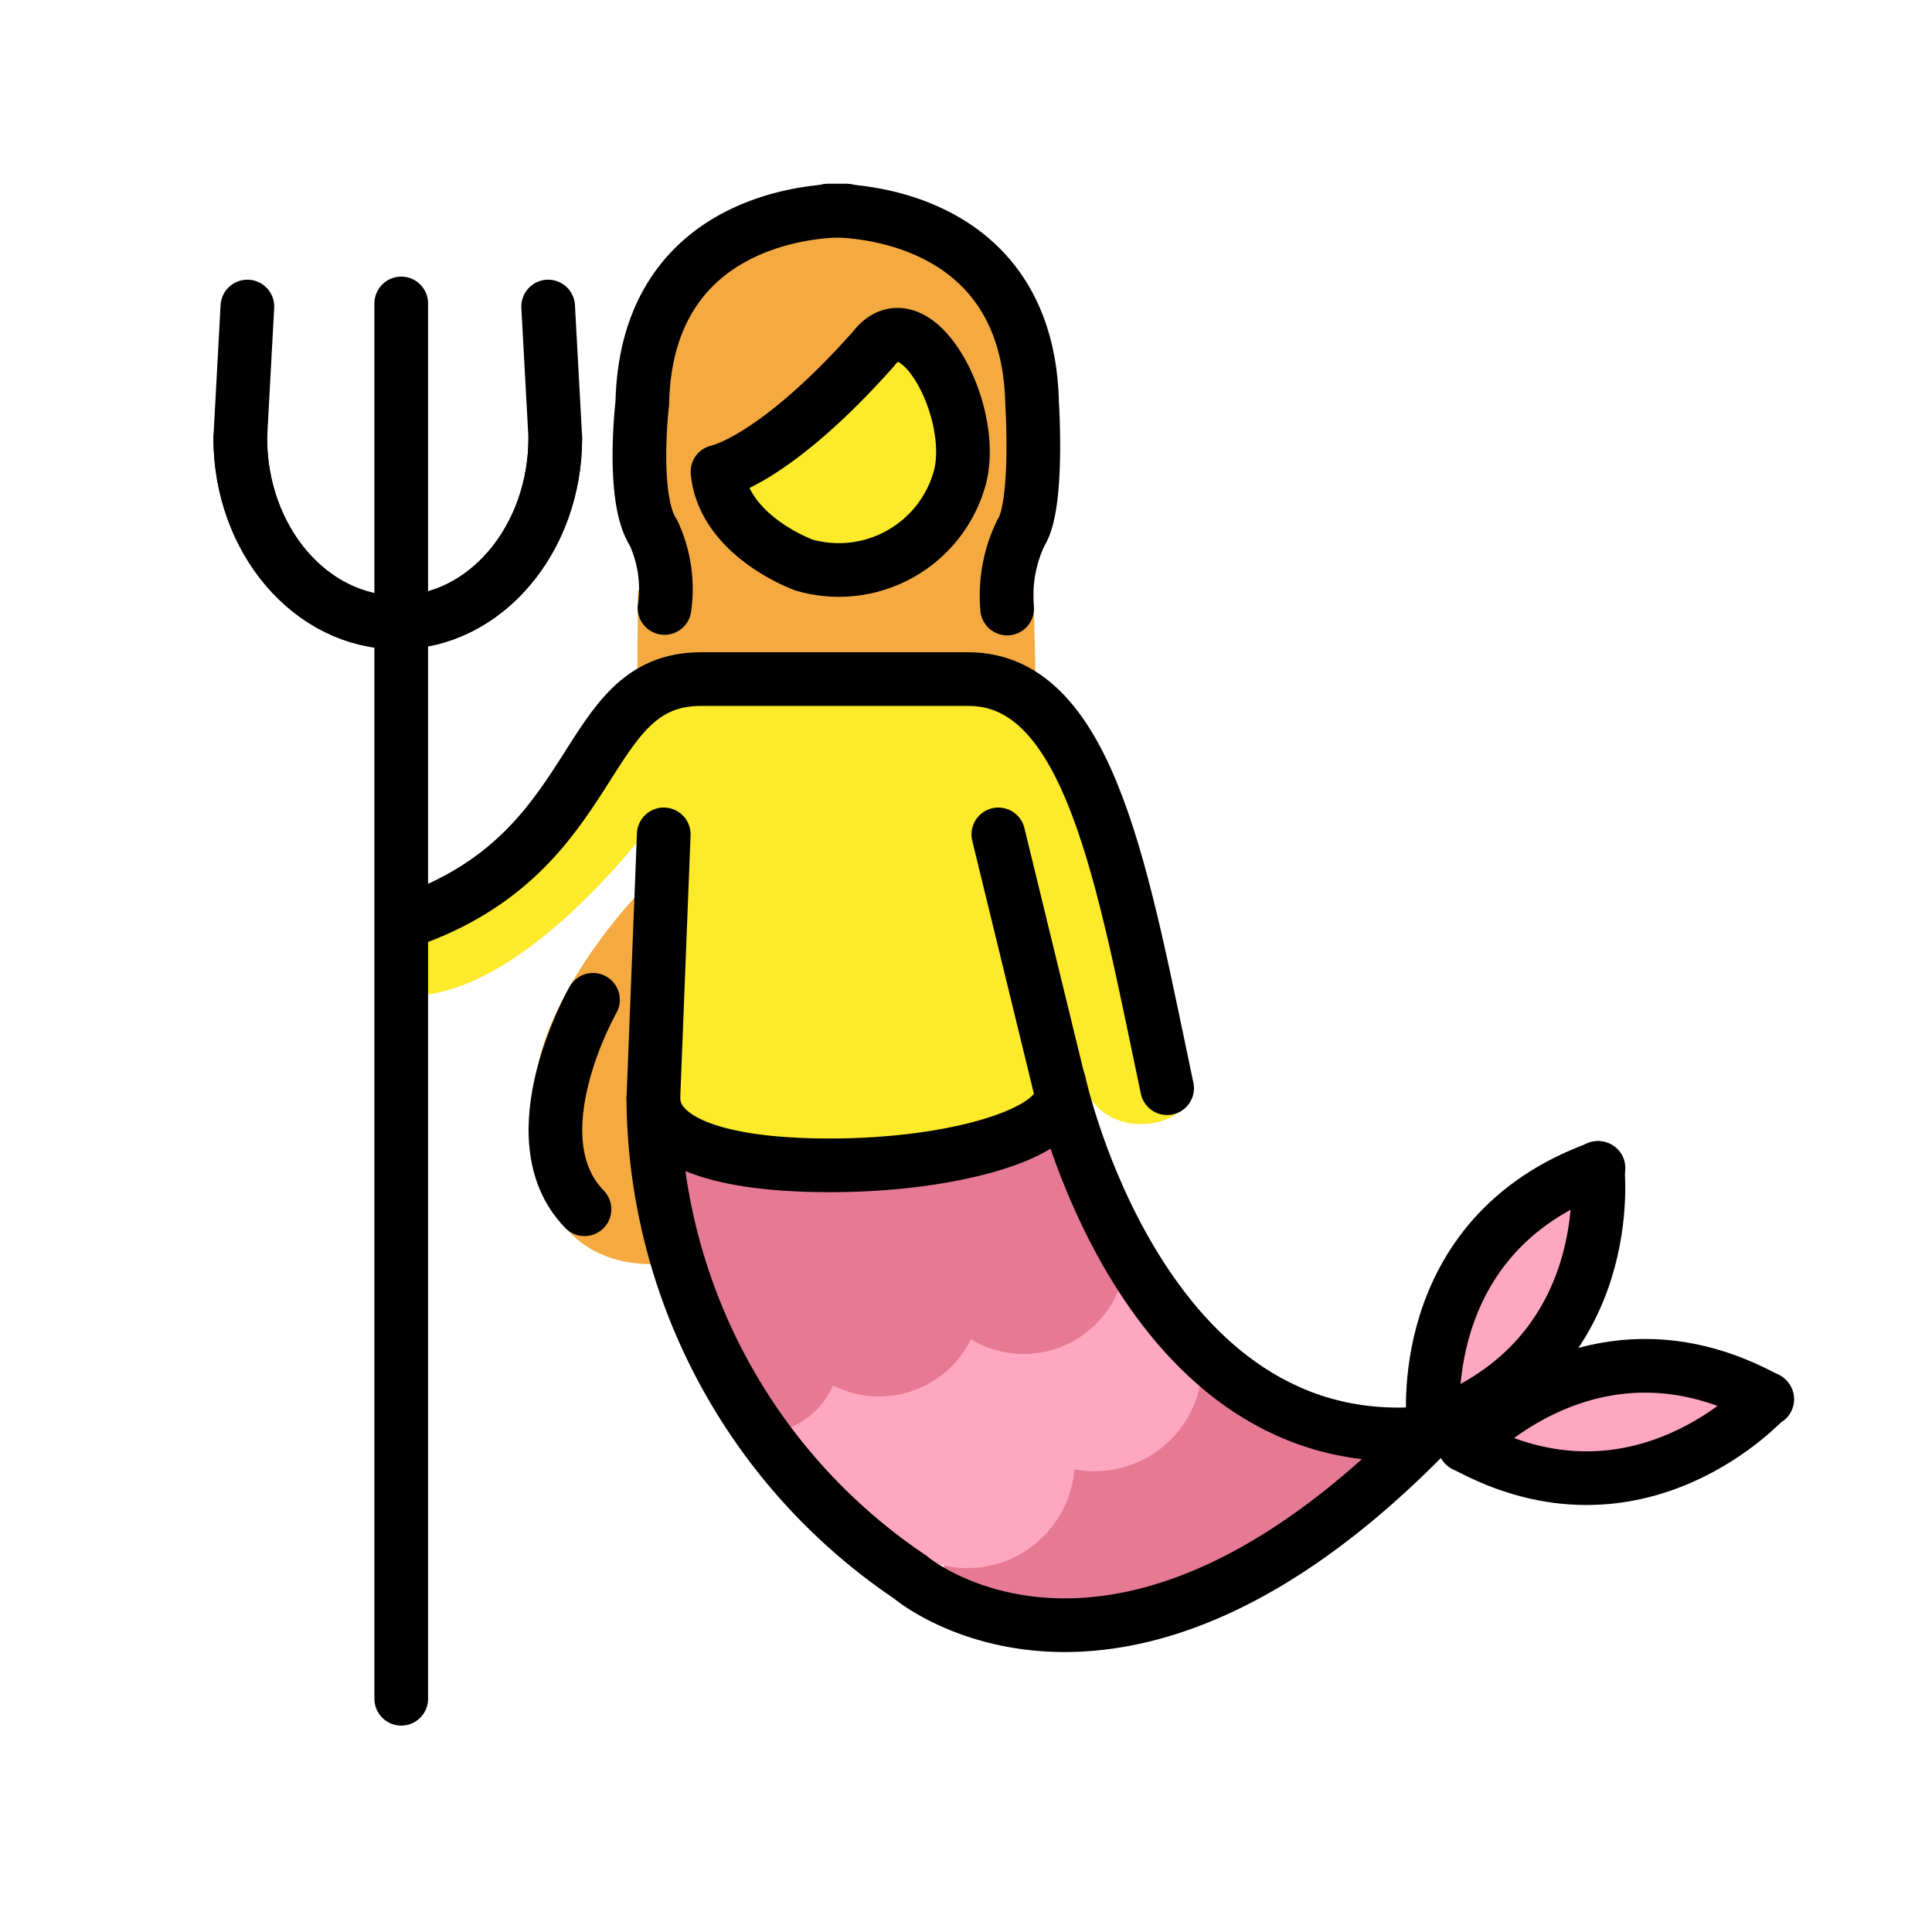 <?xml version="1.0" encoding="UTF-8"?>
<svg id="a" viewBox="0 0 72 72" xmlns="http://www.w3.org/2000/svg"><g id="b"><path d="m33.89 59.412 10.457-8.456 8.047 3.77s-8.819 11.164-18.504 4.686z" fill="#e67a94"/><path d="M26.854,51.666a3.364,3.364,0,0,0,2.631-2.907c.486-2.61,3.855,2.766,4.943-1.647,0,0,6.944,1.493,6.043-2.197l4.106,5.176s-1.657,4.155-5.894,3.113c0,0,1.43,5.9-3.445,4.23,0,0,.646,1.893-3.547.129Z" fill="#ffa7c0"/><path d="m38.669 52.954a3.01 3.01 0 0 1-4.747 3.608" fill="none" stroke="#ffa7c0" stroke-linecap="round" stroke-miterlimit="10" stroke-width="2"/><path d="m43.421 49.344a3.013 3.013 0 0 1-4.752 3.609" fill="none" stroke="#ffa7c0" stroke-linecap="round" stroke-miterlimit="10" stroke-width="2"/><path d="M30.14,49.23c.38,1.373.093,2.692-1.307,3.129-1.402.439-1.598-1.034-1.979-2.409" fill="none" stroke="#e67a94" stroke-linecap="round" stroke-miterlimit="10" stroke-width="2"/><path d="m35.517 47.644a2.816 2.816 0 0 1-5.386 1.586" fill="none" stroke="#e67a94" stroke-linecap="round" stroke-miterlimit="10" stroke-width="2"/><path d="m40.904 46.056a2.817 2.817 0 0 1-5.388 1.588" fill="none" stroke="#e67a94" stroke-linecap="round" stroke-miterlimit="10" stroke-width="2"/><path d="M23.646,42.659s.115,2.516,1.647.347c1.533-2.169,5.842,3.353,8.675-.203,0,0,4.77,2.312,5.493-1.416L41.426,46.445s-2.342,4.425-5.753,1.706c0,0-1.619,4.714-5.35,1.157,0,0-.327,5.076-4.664,1.144Z" fill="#e67a94"/><path d="m59.258 43.853c2.009 0.915-3.162 9.868-5.707 9.252s4.01-10.022 5.707-9.252z" fill="#ffa7c0"/><path d="m53.765 53.884c-1.139-2.356 10.29-3.266 10.771-1.467 0.571 2.136-9.631 3.824-10.771 1.467" fill="#ffa7c0"/></g><g id="c" fill="#fcea2b"><path d="M24.643,30.236s-5.307,7.476-9.965,6.844L14.52,34.081s3.869-.08,9.871-8.292l12.396-.632S40.419,26.5,41.684,31.79c.781,3.272,1.369,5.945,2.178,7.28a4.296,4.296,0,0,1,.563,1.485c-.077,1.586-3.501,2.128-4.154-.434-1.815-2.371-1.527,2.612-1.527,2.612l-14.589.452"/><path d="m36.241 17.27a4.784 4.784 0 0 1-4.784 4.785c-2.643 0-6.528-4.037-4.023-4.873 2.616-0.871 3.092-3.091 4.201-4.042 2.007-1.72 4.606 1.487 4.606 4.13z"/></g><g id="d" fill="#f4aa41"><path d="m23.671 33.431s-4.518 4.729-3.669 8.582c-0.044 5.809 4.761 5.067 4.761 5.067z"/><path d="m24.839 25.157s0.69-3.324-0.359-5.393-1.529-11.161 6.998-11.36 6.714 11.416 6.714 11.416l-0.879 5.043-5.441-3.185s8.613-4.224 1.025-8.736c0 0-3.969 5.131-6.579 4.776l4.741 3.969z"/><polygon points="23.751 25.418 23.771 22.007 38.514 21.886 38.595 25.397"/></g><g id="e" fill="none" stroke="#000" stroke-width="2"><path d="m15.235 34.304c7.326-2.569 6.312-8.996 10.883-8.996h9.971c4.571 0 5.774 7.548 7.406 15.246" stroke-linecap="round" stroke-miterlimit="10"/><path d="m24.736 31.095-0.388 9.867a21.666 21.666 0 0 0 9.563 17.805s7.698 6.609 19.438-5.503" stroke-linecap="round" stroke-miterlimit="10"/><line x1="39.471" x2="37.205" y1="40.397" y2="31.095" stroke-linecap="round" stroke-miterlimit="10"/><path d="m53.233 53.401c-10.73 1.05-13.763-13.061-13.763-13.061" stroke-linecap="round" stroke-miterlimit="10"/><line x1="14.953" x2="14.953" y1="63.308" y2="11.308" stroke-linecap="round" stroke-linejoin="round"/><path d="m8.954 16.314c0 3.8 2.628 6.882 5.87 6.882s5.87-3.082 5.87-6.882l-0.266-4.891" stroke-linecap="round" stroke-miterlimit="10"/><path d="m20.694 16.314c0 3.8-2.628 6.882-5.87 6.882s-5.87-3.082-5.87-6.882l0.265-4.891" stroke-linecap="round" stroke-miterlimit="10"/><path d="m53.428 53.131s-0.856-7.077 6.143-9.604" stroke-linecap="round" stroke-miterlimit="10"/><path d="m59.536 43.525s0.857 7.076-6.141 9.604" stroke-linecap="round" stroke-miterlimit="10"/><path d="m54.591 53.865s4.755-5.311 11.27-1.717" stroke-linecap="round" stroke-miterlimit="10"/><path d="m65.838 52.123s-4.753 5.31-11.27 1.716" stroke-linecap="round" stroke-miterlimit="10"/><path d="m39.53 40.805c0 1.444-4.007 2.624-8.595 2.624-4.592 0-6.586-1.063-6.586-2.508" stroke-linecap="round" stroke-miterlimit="10"/><path d="M31.554,7.848s-7.453-.312-7.617,7.171c0,0-.425,3.571.414,4.832a4.982,4.982,0,0,1,.414,2.806" stroke-linecap="round" stroke-miterlimit="10"/><path d="M37.533,22.679a5.399,5.399,0,0,1,.516-2.828c.663-1.014.414-4.832.414-4.832-.164-7.483-7.617-7.171-7.617-7.171" stroke-linecap="round" stroke-miterlimit="10"/><path d="m22.099 37.26s-2.928 5.123-0.317 7.805" stroke-linecap="round" stroke-miterlimit="10"/><path d="m32.55 13.005c1.562-2.056 3.918 2.365 3.206 4.848a4.676 4.676 0 0 1-5.784 3.207l-0.002-5e-4s-2.997-1.065-3.231-3.48c5e-4 0 2.093-0.394 5.811-4.574z" stroke-linejoin="round"/></g></svg>
